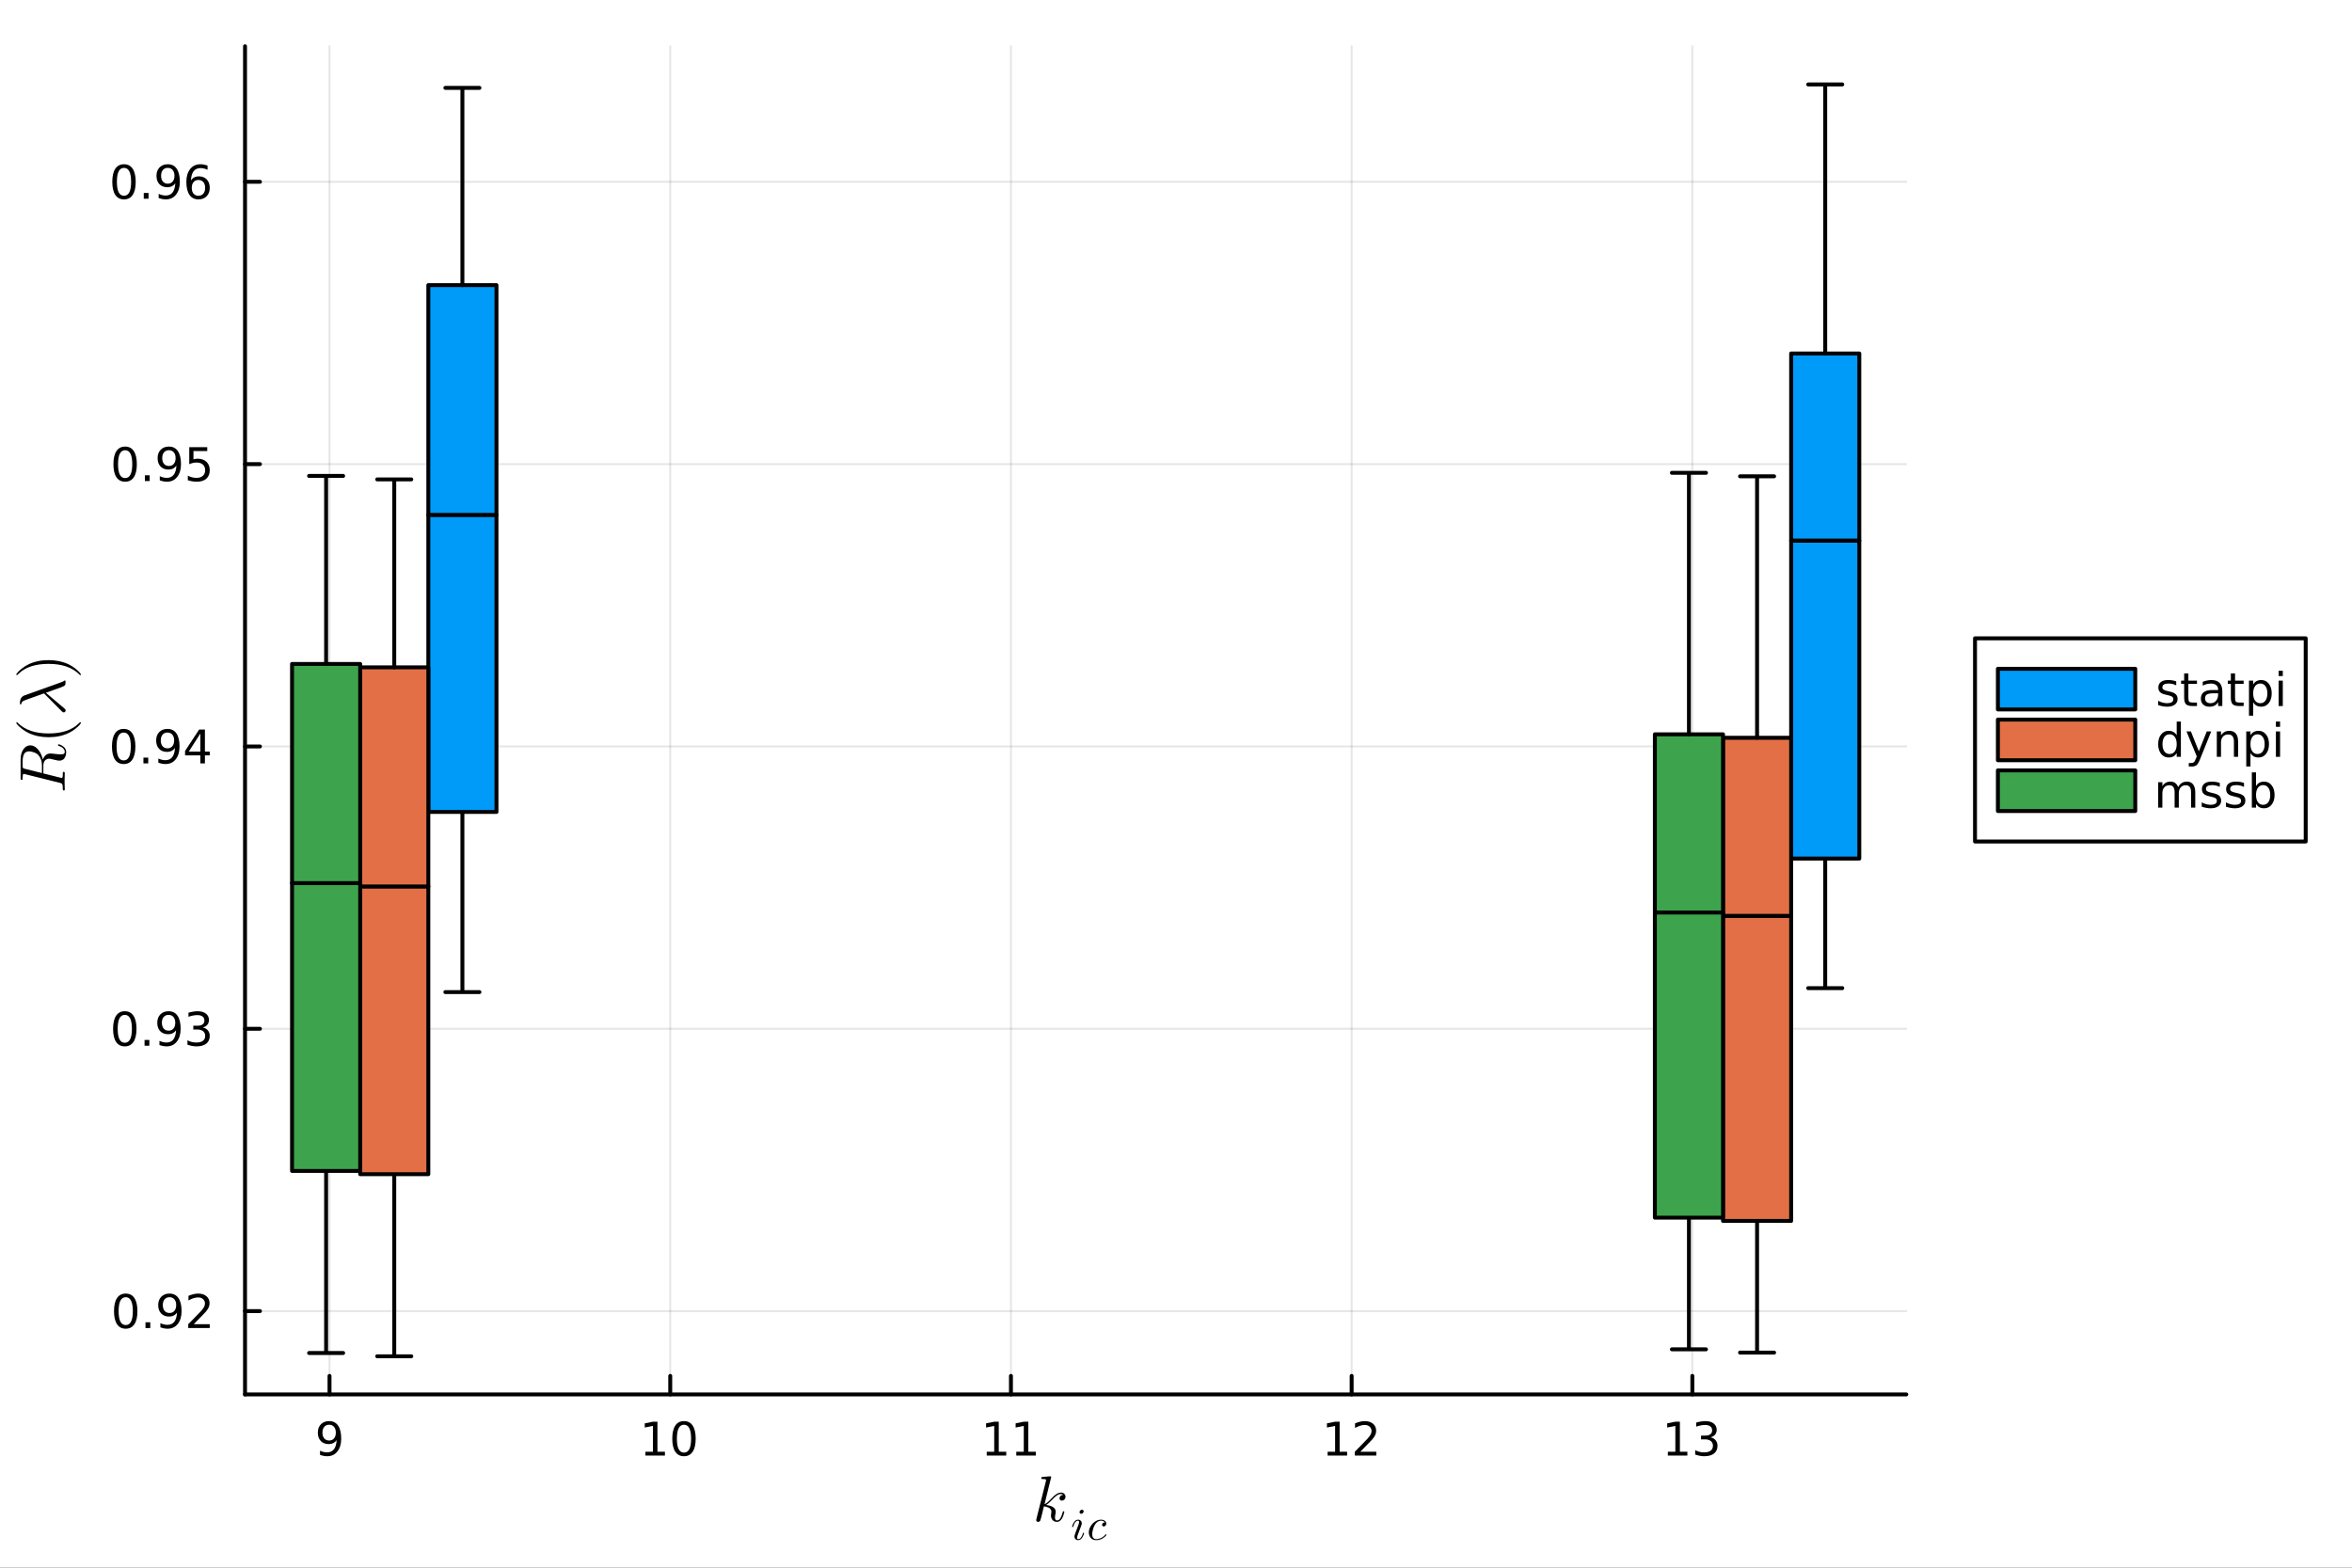 <?xml version="1.0" encoding="utf-8"?>
<svg xmlns="http://www.w3.org/2000/svg" xmlns:xlink="http://www.w3.org/1999/xlink" width="600" height="400" viewBox="0 0 2400 1600">
<rect x="0" y="0" width="2400" height="1600" fill="#333333" stroke="none"/>
<defs>
  <clipPath id="clip060">
    <rect x="0" y="0" width="2400" height="1600"/>
  </clipPath>
</defs>
<path clip-path="url(#clip060)" d="M0 1600 L2400 1600 L2400 0 L0 0  Z" fill="#ffffff" fill-rule="evenodd" fill-opacity="1"/>
<defs>
  <clipPath id="clip061">
    <rect x="480" y="0" width="1681" height="1600"/>
  </clipPath>
</defs>
<path clip-path="url(#clip060)" d="M250.028 1423.18 L1945.22 1423.18 L1945.22 47.244 L250.028 47.244  Z" fill="#ffffff" fill-rule="evenodd" fill-opacity="1"/>
<defs>
  <clipPath id="clip062">
    <rect x="250" y="47" width="1696" height="1377"/>
  </clipPath>
</defs>
<polyline clip-path="url(#clip062)" style="stroke:#000000; stroke-linecap:round; stroke-linejoin:round; stroke-width:2; stroke-opacity:0.1; fill:none" points="336.248,1423.18 336.248,47.244 "/>
<polyline clip-path="url(#clip062)" style="stroke:#000000; stroke-linecap:round; stroke-linejoin:round; stroke-width:2; stroke-opacity:0.1; fill:none" points="683.907,1423.18 683.907,47.244 "/>
<polyline clip-path="url(#clip062)" style="stroke:#000000; stroke-linecap:round; stroke-linejoin:round; stroke-width:2; stroke-opacity:0.1; fill:none" points="1031.57,1423.18 1031.57,47.244 "/>
<polyline clip-path="url(#clip062)" style="stroke:#000000; stroke-linecap:round; stroke-linejoin:round; stroke-width:2; stroke-opacity:0.1; fill:none" points="1379.23,1423.18 1379.23,47.244 "/>
<polyline clip-path="url(#clip062)" style="stroke:#000000; stroke-linecap:round; stroke-linejoin:round; stroke-width:2; stroke-opacity:0.1; fill:none" points="1726.89,1423.18 1726.89,47.244 "/>
<polyline clip-path="url(#clip060)" style="stroke:#000000; stroke-linecap:round; stroke-linejoin:round; stroke-width:4; stroke-opacity:1; fill:none" points="250.028,1423.18 1945.22,1423.18 "/>
<polyline clip-path="url(#clip060)" style="stroke:#000000; stroke-linecap:round; stroke-linejoin:round; stroke-width:4; stroke-opacity:1; fill:none" points="336.248,1423.18 336.248,1404.28 "/>
<polyline clip-path="url(#clip060)" style="stroke:#000000; stroke-linecap:round; stroke-linejoin:round; stroke-width:4; stroke-opacity:1; fill:none" points="683.907,1423.18 683.907,1404.28 "/>
<polyline clip-path="url(#clip060)" style="stroke:#000000; stroke-linecap:round; stroke-linejoin:round; stroke-width:4; stroke-opacity:1; fill:none" points="1031.57,1423.18 1031.57,1404.28 "/>
<polyline clip-path="url(#clip060)" style="stroke:#000000; stroke-linecap:round; stroke-linejoin:round; stroke-width:4; stroke-opacity:1; fill:none" points="1379.23,1423.18 1379.23,1404.28 "/>
<polyline clip-path="url(#clip060)" style="stroke:#000000; stroke-linecap:round; stroke-linejoin:round; stroke-width:4; stroke-opacity:1; fill:none" points="1726.89,1423.18 1726.89,1404.28 "/>
<path clip-path="url(#clip060)" d="M326.549 1484.86 L326.549 1480.6 Q328.308 1481.44 330.114 1481.88 Q331.919 1482.32 333.655 1482.32 Q338.285 1482.32 340.715 1479.21 Q343.169 1476.09 343.516 1469.75 Q342.174 1471.74 340.113 1472.8 Q338.053 1473.87 335.553 1473.87 Q330.368 1473.87 327.336 1470.74 Q324.327 1467.59 324.327 1462.15 Q324.327 1456.83 327.475 1453.61 Q330.623 1450.39 335.854 1450.39 Q341.85 1450.39 344.998 1455 Q348.169 1459.58 348.169 1468.33 Q348.169 1476.51 344.28 1481.39 Q340.414 1486.25 333.864 1486.25 Q332.104 1486.25 330.299 1485.9 Q328.493 1485.56 326.549 1484.86 M335.854 1470.21 Q339.002 1470.21 340.831 1468.06 Q342.683 1465.9 342.683 1462.15 Q342.683 1458.43 340.831 1456.27 Q339.002 1454.1 335.854 1454.1 Q332.706 1454.1 330.854 1456.27 Q329.026 1458.43 329.026 1462.15 Q329.026 1465.9 330.854 1468.06 Q332.706 1470.21 335.854 1470.21 Z" fill="#000000" fill-rule="nonzero" fill-opacity="1" /><path clip-path="url(#clip060)" d="M658.595 1481.64 L666.234 1481.64 L666.234 1455.28 L657.924 1456.95 L657.924 1452.69 L666.188 1451.02 L670.864 1451.02 L670.864 1481.64 L678.502 1481.64 L678.502 1485.58 L658.595 1485.58 L658.595 1481.64 Z" fill="#000000" fill-rule="nonzero" fill-opacity="1" /><path clip-path="url(#clip060)" d="M697.947 1454.1 Q694.336 1454.1 692.507 1457.66 Q690.701 1461.2 690.701 1468.33 Q690.701 1475.44 692.507 1479.01 Q694.336 1482.55 697.947 1482.55 Q701.581 1482.55 703.387 1479.01 Q705.215 1475.44 705.215 1468.33 Q705.215 1461.2 703.387 1457.66 Q701.581 1454.1 697.947 1454.1 M697.947 1450.39 Q703.757 1450.39 706.812 1455 Q709.891 1459.58 709.891 1468.33 Q709.891 1477.06 706.812 1481.67 Q703.757 1486.25 697.947 1486.25 Q692.137 1486.25 689.058 1481.67 Q686.002 1477.06 686.002 1468.33 Q686.002 1459.58 689.058 1455 Q692.137 1450.39 697.947 1450.39 Z" fill="#000000" fill-rule="nonzero" fill-opacity="1" /><path clip-path="url(#clip060)" d="M1006.87 1481.64 L1014.51 1481.64 L1014.51 1455.28 L1006.2 1456.95 L1006.2 1452.69 L1014.46 1451.02 L1019.14 1451.02 L1019.14 1481.64 L1026.78 1481.64 L1026.78 1485.58 L1006.87 1485.58 L1006.87 1481.64 Z" fill="#000000" fill-rule="nonzero" fill-opacity="1" /><path clip-path="url(#clip060)" d="M1037.03 1481.64 L1044.67 1481.64 L1044.67 1455.28 L1036.36 1456.95 L1036.36 1452.69 L1044.62 1451.02 L1049.3 1451.02 L1049.3 1481.64 L1056.94 1481.64 L1056.94 1485.58 L1037.03 1485.58 L1037.03 1481.64 Z" fill="#000000" fill-rule="nonzero" fill-opacity="1" /><path clip-path="url(#clip060)" d="M1354.71 1481.64 L1362.35 1481.64 L1362.35 1455.28 L1354.04 1456.95 L1354.04 1452.69 L1362.31 1451.02 L1366.98 1451.02 L1366.98 1481.64 L1374.62 1481.64 L1374.62 1485.58 L1354.71 1485.58 L1354.71 1481.64 Z" fill="#000000" fill-rule="nonzero" fill-opacity="1" /><path clip-path="url(#clip060)" d="M1388.09 1481.64 L1404.41 1481.64 L1404.41 1485.58 L1382.47 1485.58 L1382.47 1481.64 Q1385.13 1478.89 1389.71 1474.26 Q1394.32 1469.61 1395.5 1468.27 Q1397.75 1465.74 1398.62 1464.01 Q1399.53 1462.25 1399.53 1460.56 Q1399.53 1457.8 1397.58 1456.07 Q1395.66 1454.33 1392.56 1454.33 Q1390.36 1454.33 1387.91 1455.09 Q1385.48 1455.86 1382.7 1457.41 L1382.7 1452.69 Q1385.52 1451.55 1387.98 1450.97 Q1390.43 1450.39 1392.47 1450.39 Q1397.84 1450.39 1401.03 1453.08 Q1404.23 1455.77 1404.23 1460.26 Q1404.23 1462.39 1403.42 1464.31 Q1402.63 1466.2 1400.52 1468.8 Q1399.94 1469.47 1396.84 1472.69 Q1393.74 1475.88 1388.09 1481.64 Z" fill="#000000" fill-rule="nonzero" fill-opacity="1" /><path clip-path="url(#clip060)" d="M1701.9 1481.64 L1709.54 1481.64 L1709.54 1455.28 L1701.23 1456.95 L1701.23 1452.69 L1709.49 1451.02 L1714.17 1451.02 L1714.17 1481.64 L1721.81 1481.64 L1721.81 1485.58 L1701.9 1485.58 L1701.9 1481.64 Z" fill="#000000" fill-rule="nonzero" fill-opacity="1" /><path clip-path="url(#clip060)" d="M1745.42 1466.95 Q1748.77 1467.66 1750.65 1469.93 Q1752.55 1472.2 1752.55 1475.53 Q1752.55 1480.65 1749.03 1483.45 Q1745.51 1486.25 1739.03 1486.25 Q1736.85 1486.25 1734.54 1485.81 Q1732.25 1485.39 1729.79 1484.54 L1729.79 1480.02 Q1731.74 1481.16 1734.05 1481.74 Q1736.37 1482.32 1738.89 1482.32 Q1743.29 1482.32 1745.58 1480.58 Q1747.89 1478.84 1747.89 1475.53 Q1747.89 1472.48 1745.74 1470.77 Q1743.61 1469.03 1739.79 1469.03 L1735.76 1469.03 L1735.76 1465.19 L1739.98 1465.19 Q1743.43 1465.19 1745.25 1463.82 Q1747.08 1462.43 1747.08 1459.84 Q1747.08 1457.18 1745.19 1455.77 Q1743.31 1454.33 1739.79 1454.33 Q1737.87 1454.33 1735.67 1454.75 Q1733.47 1455.16 1730.83 1456.04 L1730.83 1451.88 Q1733.5 1451.14 1735.81 1450.77 Q1738.15 1450.39 1740.21 1450.39 Q1745.53 1450.39 1748.63 1452.83 Q1751.74 1455.23 1751.74 1459.35 Q1751.74 1462.22 1750.09 1464.21 Q1748.45 1466.18 1745.42 1466.95 Z" fill="#000000" fill-rule="nonzero" fill-opacity="1" /><path clip-path="url(#clip060)" d="M1087.24 1527.51 Q1087.24 1529.35 1086.11 1530.44 Q1085.01 1531.54 1083.63 1531.54 Q1082.4 1531.54 1081.76 1530.83 Q1081.12 1530.12 1081.12 1529.22 Q1081.12 1528.83 1081.28 1528.35 Q1081.44 1527.83 1081.79 1527.22 Q1082.18 1526.61 1082.98 1526.16 Q1083.79 1525.71 1084.88 1525.64 Q1084.66 1525.42 1084.59 1525.38 Q1084.11 1525 1083.21 1524.87 Q1083.08 1524.81 1082.63 1524.81 Q1080.41 1524.81 1078.15 1526.45 Q1075.93 1528.06 1073.19 1531.12 Q1069.75 1534.69 1067.53 1536.01 Q1077.28 1537.3 1077.28 1542.94 Q1077.28 1543.87 1077.03 1545 Q1076.51 1547.12 1076.51 1548.67 Q1076.51 1551.76 1078.6 1551.76 Q1080.63 1551.76 1081.92 1549.7 Q1083.24 1547.64 1084.34 1543.61 Q1084.5 1542.87 1084.66 1542.65 Q1084.82 1542.42 1085.27 1542.42 Q1086.08 1542.42 1086.08 1543.07 Q1085.34 1546.83 1083.69 1549.73 Q1081.6 1553.24 1078.48 1553.24 Q1075.87 1553.24 1074.13 1551.44 Q1072.42 1549.6 1072.42 1546.71 Q1072.42 1546 1072.68 1544.39 Q1072.87 1543.74 1072.87 1543 Q1072.87 1541.49 1072.03 1540.36 Q1071.2 1539.2 1069.84 1538.62 Q1068.49 1538.04 1067.36 1537.78 Q1066.27 1537.49 1065.21 1537.4 Q1061.99 1551.02 1061.54 1551.86 Q1061.25 1552.44 1060.6 1552.82 Q1059.96 1553.24 1059.28 1553.24 Q1058.64 1553.24 1057.99 1552.79 Q1057.38 1552.37 1057.38 1551.38 Q1057.38 1550.86 1057.64 1549.93 L1067.2 1511.92 L1067.4 1510.63 Q1067.4 1510.25 1067.24 1510.05 Q1067.11 1509.83 1066.33 1509.67 Q1065.59 1509.51 1064.11 1509.51 Q1063.5 1509.51 1063.21 1509.48 Q1062.95 1509.44 1062.73 1509.28 Q1062.5 1509.09 1062.5 1508.7 Q1062.5 1508.15 1062.73 1507.86 Q1062.98 1507.54 1063.18 1507.48 Q1063.37 1507.41 1063.76 1507.38 Q1064.3 1507.35 1066.14 1507.19 Q1067.98 1507 1069.55 1506.87 Q1071.13 1506.74 1071.81 1506.74 Q1072.2 1506.74 1072.39 1506.93 Q1072.61 1507.09 1072.65 1507.29 L1072.68 1507.45 L1065.82 1535.27 Q1068.65 1534.14 1073.13 1529.15 Q1078.31 1523.36 1082.76 1523.36 Q1084.85 1523.36 1086.04 1524.64 Q1087.24 1525.9 1087.24 1527.51 Z" fill="#000000" fill-rule="nonzero" fill-opacity="1" /><path clip-path="url(#clip060)" d="M1105.77 1542.52 Q1105.77 1543.51 1104.96 1544.25 Q1104.17 1544.98 1103.32 1544.98 Q1102.53 1544.98 1102.03 1544.5 Q1101.56 1544.01 1101.56 1543.31 Q1101.56 1542.38 1102.35 1541.62 Q1103.14 1540.85 1104.06 1540.85 Q1104.83 1540.85 1105.3 1541.32 Q1105.77 1541.8 1105.77 1542.52 M1106.18 1564.77 Q1106.18 1564.95 1105.98 1565.67 Q1105.77 1566.37 1105.28 1567.45 Q1104.8 1568.51 1104.15 1569.5 Q1103.5 1570.5 1102.41 1571.2 Q1101.36 1571.89 1100.14 1571.89 Q1098.49 1571.89 1097.41 1570.81 Q1096.35 1569.73 1096.35 1568.11 Q1096.35 1567.23 1097.41 1564.41 Q1100.48 1556.2 1100.59 1555.87 Q1101.11 1554.58 1101.11 1553.45 Q1101.11 1552.93 1100.99 1552.62 Q1100.88 1552.28 1100.66 1552.17 Q1100.43 1552.03 1100.3 1552.01 Q1100.18 1551.99 1099.96 1551.99 Q1098.63 1551.99 1097.39 1553.34 Q1096.15 1554.69 1095.29 1557.71 Q1095.11 1558.28 1095 1558.41 Q1094.88 1558.55 1094.55 1558.55 Q1093.98 1558.53 1093.98 1558.07 Q1093.98 1557.94 1094.14 1557.42 Q1094.3 1556.88 1094.59 1556.07 Q1094.88 1555.23 1095.4 1554.38 Q1095.92 1553.5 1096.55 1552.73 Q1097.21 1551.96 1098.13 1551.47 Q1099.06 1550.97 1100.09 1550.97 Q1101.78 1550.97 1102.82 1552.08 Q1103.88 1553.16 1103.88 1554.76 Q1103.88 1555.64 1103.27 1557.2 Q1102.53 1559.22 1102.26 1559.88 L1100.45 1564.72 Q1099.8 1566.48 1099.6 1567.02 Q1099.42 1567.54 1099.26 1568.17 Q1099.12 1568.78 1099.12 1569.35 Q1099.12 1570.14 1099.37 1570.5 Q1099.64 1570.86 1100.23 1570.86 Q1101.85 1570.86 1103.05 1569.26 Q1104.24 1567.63 1104.94 1565.15 Q1104.96 1565.09 1104.98 1564.97 Q1105.17 1564.41 1105.35 1564.34 Q1105.44 1564.32 1105.62 1564.32 Q1106.18 1564.32 1106.18 1564.77 Z" fill="#000000" fill-rule="nonzero" fill-opacity="1" /><path clip-path="url(#clip060)" d="M1128.83 1566.03 Q1129.01 1566.24 1129.01 1566.44 Q1129.01 1566.64 1128.56 1567.23 Q1128.13 1567.81 1127.21 1568.6 Q1126.28 1569.39 1125.09 1570.14 Q1123.89 1570.88 1122.13 1571.38 Q1120.37 1571.89 1118.53 1571.89 Q1115.08 1571.89 1113.05 1569.62 Q1111.04 1567.34 1111.04 1564.07 Q1111.04 1560.89 1112.82 1557.85 Q1114.6 1554.78 1117.49 1552.89 Q1120.37 1550.97 1123.42 1550.97 Q1125.83 1550.97 1127.34 1552.1 Q1128.85 1553.23 1128.85 1554.94 Q1128.85 1556.27 1128.08 1557.08 Q1127.32 1557.89 1126.28 1557.89 Q1125.56 1557.89 1125.06 1557.49 Q1124.57 1557.06 1124.57 1556.27 Q1124.57 1555.26 1125.4 1554.47 Q1125.72 1554.15 1126.08 1554.02 Q1126.46 1553.86 1126.69 1553.86 Q1126.91 1553.84 1127.43 1553.84 Q1126.96 1552.96 1125.83 1552.48 Q1124.73 1551.99 1123.46 1551.99 Q1121.59 1551.99 1119.81 1553.3 Q1118.03 1554.58 1116.95 1556.61 Q1115.87 1558.59 1115.17 1561.41 Q1114.47 1564.21 1114.47 1565.83 Q1114.47 1568.06 1115.5 1569.46 Q1116.54 1570.86 1118.62 1570.86 Q1119.02 1570.86 1119.45 1570.83 Q1119.9 1570.81 1121.03 1570.56 Q1122.18 1570.32 1123.19 1569.89 Q1124.21 1569.46 1125.49 1568.53 Q1126.8 1567.59 1127.84 1566.3 Q1128.2 1565.83 1128.45 1565.83 Q1128.65 1565.83 1128.83 1566.03 Z" fill="#000000" fill-rule="nonzero" fill-opacity="1" /><polyline clip-path="url(#clip062)" style="stroke:#000000; stroke-linecap:round; stroke-linejoin:round; stroke-width:2; stroke-opacity:0.1; fill:none" points="250.028,1338.14 1945.22,1338.14 "/>
<polyline clip-path="url(#clip062)" style="stroke:#000000; stroke-linecap:round; stroke-linejoin:round; stroke-width:2; stroke-opacity:0.1; fill:none" points="250.028,1049.99 1945.22,1049.99 "/>
<polyline clip-path="url(#clip062)" style="stroke:#000000; stroke-linecap:round; stroke-linejoin:round; stroke-width:2; stroke-opacity:0.1; fill:none" points="250.028,761.838 1945.22,761.838 "/>
<polyline clip-path="url(#clip062)" style="stroke:#000000; stroke-linecap:round; stroke-linejoin:round; stroke-width:2; stroke-opacity:0.1; fill:none" points="250.028,473.689 1945.22,473.689 "/>
<polyline clip-path="url(#clip062)" style="stroke:#000000; stroke-linecap:round; stroke-linejoin:round; stroke-width:2; stroke-opacity:0.1; fill:none" points="250.028,185.54 1945.22,185.54 "/>
<polyline clip-path="url(#clip060)" style="stroke:#000000; stroke-linecap:round; stroke-linejoin:round; stroke-width:4; stroke-opacity:1; fill:none" points="250.028,1423.18 250.028,47.244 "/>
<polyline clip-path="url(#clip060)" style="stroke:#000000; stroke-linecap:round; stroke-linejoin:round; stroke-width:4; stroke-opacity:1; fill:none" points="250.028,1338.14 265.263,1338.14 "/>
<polyline clip-path="url(#clip060)" style="stroke:#000000; stroke-linecap:round; stroke-linejoin:round; stroke-width:4; stroke-opacity:1; fill:none" points="250.028,1049.99 265.263,1049.99 "/>
<polyline clip-path="url(#clip060)" style="stroke:#000000; stroke-linecap:round; stroke-linejoin:round; stroke-width:4; stroke-opacity:1; fill:none" points="250.028,761.838 265.263,761.838 "/>
<polyline clip-path="url(#clip060)" style="stroke:#000000; stroke-linecap:round; stroke-linejoin:round; stroke-width:4; stroke-opacity:1; fill:none" points="250.028,473.689 265.263,473.689 "/>
<polyline clip-path="url(#clip060)" style="stroke:#000000; stroke-linecap:round; stroke-linejoin:round; stroke-width:4; stroke-opacity:1; fill:none" points="250.028,185.54 265.263,185.54 "/>
<path clip-path="url(#clip060)" d="M128.288 1323.94 Q124.677 1323.94 122.848 1327.5 Q121.043 1331.04 121.043 1338.17 Q121.043 1345.28 122.848 1348.84 Q124.677 1352.38 128.288 1352.38 Q131.922 1352.38 133.728 1348.84 Q135.556 1345.28 135.556 1338.17 Q135.556 1331.04 133.728 1327.5 Q131.922 1323.94 128.288 1323.94 M128.288 1320.23 Q134.098 1320.23 137.154 1324.84 Q140.232 1329.42 140.232 1338.17 Q140.232 1346.9 137.154 1351.5 Q134.098 1356.09 128.288 1356.09 Q122.478 1356.09 119.399 1351.5 Q116.343 1346.9 116.343 1338.17 Q116.343 1329.42 119.399 1324.84 Q122.478 1320.23 128.288 1320.23 Z" fill="#000000" fill-rule="nonzero" fill-opacity="1" /><path clip-path="url(#clip060)" d="M148.45 1349.54 L153.334 1349.54 L153.334 1355.42 L148.45 1355.42 L148.45 1349.54 Z" fill="#000000" fill-rule="nonzero" fill-opacity="1" /><path clip-path="url(#clip060)" d="M163.658 1354.7 L163.658 1350.44 Q165.417 1351.27 167.223 1351.71 Q169.028 1352.15 170.764 1352.15 Q175.394 1352.15 177.825 1349.05 Q180.278 1345.93 180.626 1339.58 Q179.283 1341.57 177.223 1342.64 Q175.163 1343.7 172.663 1343.7 Q167.477 1343.7 164.445 1340.58 Q161.436 1337.43 161.436 1331.99 Q161.436 1326.67 164.584 1323.45 Q167.732 1320.23 172.964 1320.23 Q178.959 1320.23 182.107 1324.84 Q185.278 1329.42 185.278 1338.17 Q185.278 1346.34 181.389 1351.23 Q177.524 1356.09 170.973 1356.09 Q169.214 1356.09 167.408 1355.74 Q165.602 1355.39 163.658 1354.7 M172.964 1340.05 Q176.112 1340.05 177.94 1337.89 Q179.792 1335.74 179.792 1331.99 Q179.792 1328.26 177.94 1326.11 Q176.112 1323.94 172.964 1323.94 Q169.815 1323.94 167.964 1326.11 Q166.135 1328.26 166.135 1331.99 Q166.135 1335.74 167.964 1337.89 Q169.815 1340.05 172.964 1340.05 Z" fill="#000000" fill-rule="nonzero" fill-opacity="1" /><path clip-path="url(#clip060)" d="M197.709 1351.48 L214.028 1351.48 L214.028 1355.42 L192.084 1355.42 L192.084 1351.48 Q194.746 1348.73 199.329 1344.1 Q203.936 1339.44 205.116 1338.1 Q207.362 1335.58 208.241 1333.84 Q209.144 1332.08 209.144 1330.39 Q209.144 1327.64 207.199 1325.9 Q205.278 1324.17 202.176 1324.17 Q199.977 1324.17 197.524 1324.93 Q195.093 1325.69 192.315 1327.25 L192.315 1322.52 Q195.139 1321.39 197.593 1320.81 Q200.047 1320.23 202.084 1320.23 Q207.454 1320.23 210.649 1322.92 Q213.843 1325.6 213.843 1330.09 Q213.843 1332.22 213.033 1334.14 Q212.246 1336.04 210.139 1338.63 Q209.561 1339.31 206.459 1342.52 Q203.357 1345.72 197.709 1351.48 Z" fill="#000000" fill-rule="nonzero" fill-opacity="1" /><path clip-path="url(#clip060)" d="M127.339 1035.79 Q123.728 1035.79 121.899 1039.35 Q120.093 1042.89 120.093 1050.02 Q120.093 1057.13 121.899 1060.69 Q123.728 1064.24 127.339 1064.24 Q130.973 1064.24 132.779 1060.69 Q134.607 1057.13 134.607 1050.02 Q134.607 1042.89 132.779 1039.35 Q130.973 1035.79 127.339 1035.79 M127.339 1032.08 Q133.149 1032.08 136.204 1036.69 Q139.283 1041.27 139.283 1050.02 Q139.283 1058.75 136.204 1063.36 Q133.149 1067.94 127.339 1067.94 Q121.529 1067.94 118.45 1063.36 Q115.394 1058.75 115.394 1050.02 Q115.394 1041.27 118.45 1036.69 Q121.529 1032.08 127.339 1032.08 Z" fill="#000000" fill-rule="nonzero" fill-opacity="1" /><path clip-path="url(#clip060)" d="M147.501 1061.39 L152.385 1061.39 L152.385 1067.27 L147.501 1067.27 L147.501 1061.39 Z" fill="#000000" fill-rule="nonzero" fill-opacity="1" /><path clip-path="url(#clip060)" d="M162.709 1066.55 L162.709 1062.29 Q164.468 1063.12 166.274 1063.56 Q168.079 1064 169.815 1064 Q174.445 1064 176.876 1060.9 Q179.329 1057.78 179.676 1051.43 Q178.334 1053.43 176.274 1054.49 Q174.214 1055.55 171.714 1055.55 Q166.528 1055.55 163.496 1052.43 Q160.487 1049.28 160.487 1043.84 Q160.487 1038.52 163.635 1035.3 Q166.783 1032.08 172.014 1032.08 Q178.01 1032.08 181.158 1036.69 Q184.329 1041.27 184.329 1050.02 Q184.329 1058.19 180.44 1063.08 Q176.575 1067.94 170.024 1067.94 Q168.264 1067.94 166.459 1067.59 Q164.653 1067.24 162.709 1066.55 M172.014 1051.9 Q175.163 1051.9 176.991 1049.74 Q178.843 1047.59 178.843 1043.84 Q178.843 1040.11 176.991 1037.96 Q175.163 1035.79 172.014 1035.79 Q168.866 1035.79 167.015 1037.96 Q165.186 1040.11 165.186 1043.84 Q165.186 1047.59 167.015 1049.74 Q168.866 1051.9 172.014 1051.9 Z" fill="#000000" fill-rule="nonzero" fill-opacity="1" /><path clip-path="url(#clip060)" d="M206.899 1048.63 Q210.255 1049.35 212.13 1051.62 Q214.028 1053.89 214.028 1057.22 Q214.028 1062.34 210.51 1065.14 Q206.991 1067.94 200.51 1067.94 Q198.334 1067.94 196.019 1067.5 Q193.727 1067.08 191.274 1066.23 L191.274 1061.71 Q193.218 1062.85 195.533 1063.42 Q197.848 1064 200.371 1064 Q204.769 1064 207.061 1062.27 Q209.375 1060.53 209.375 1057.22 Q209.375 1054.17 207.223 1052.45 Q205.093 1050.72 201.274 1050.72 L197.246 1050.72 L197.246 1046.87 L201.459 1046.87 Q204.908 1046.87 206.737 1045.51 Q208.565 1044.12 208.565 1041.53 Q208.565 1038.86 206.667 1037.45 Q204.792 1036.02 201.274 1036.02 Q199.352 1036.02 197.153 1036.43 Q194.954 1036.85 192.315 1037.73 L192.315 1033.56 Q194.977 1032.82 197.292 1032.45 Q199.63 1032.08 201.69 1032.08 Q207.014 1032.08 210.116 1034.51 Q213.218 1036.92 213.218 1041.04 Q213.218 1043.91 211.574 1045.9 Q209.931 1047.87 206.899 1048.63 Z" fill="#000000" fill-rule="nonzero" fill-opacity="1" /><path clip-path="url(#clip060)" d="M126.205 747.637 Q122.593 747.637 120.765 751.202 Q118.959 754.744 118.959 761.873 Q118.959 768.98 120.765 772.544 Q122.593 776.086 126.205 776.086 Q129.839 776.086 131.644 772.544 Q133.473 768.98 133.473 761.873 Q133.473 754.744 131.644 751.202 Q129.839 747.637 126.205 747.637 M126.205 743.933 Q132.015 743.933 135.07 748.54 Q138.149 753.123 138.149 761.873 Q138.149 770.6 135.07 775.206 Q132.015 779.79 126.205 779.79 Q120.394 779.79 117.316 775.206 Q114.26 770.6 114.26 761.873 Q114.26 753.123 117.316 748.54 Q120.394 743.933 126.205 743.933 Z" fill="#000000" fill-rule="nonzero" fill-opacity="1" /><path clip-path="url(#clip060)" d="M146.366 773.239 L151.251 773.239 L151.251 779.118 L146.366 779.118 L146.366 773.239 Z" fill="#000000" fill-rule="nonzero" fill-opacity="1" /><path clip-path="url(#clip060)" d="M161.575 778.401 L161.575 774.142 Q163.334 774.975 165.14 775.415 Q166.945 775.855 168.681 775.855 Q173.311 775.855 175.741 772.753 Q178.195 769.628 178.542 763.285 Q177.2 765.276 175.139 766.341 Q173.079 767.406 170.579 767.406 Q165.394 767.406 162.362 764.281 Q159.353 761.132 159.353 755.693 Q159.353 750.369 162.501 747.151 Q165.649 743.933 170.88 743.933 Q176.876 743.933 180.024 748.54 Q183.195 753.123 183.195 761.873 Q183.195 770.044 179.306 774.929 Q175.44 779.79 168.889 779.79 Q167.13 779.79 165.325 779.442 Q163.519 779.095 161.575 778.401 M170.88 763.748 Q174.028 763.748 175.857 761.595 Q177.709 759.443 177.709 755.693 Q177.709 751.966 175.857 749.813 Q174.028 747.637 170.88 747.637 Q167.732 747.637 165.88 749.813 Q164.052 751.966 164.052 755.693 Q164.052 759.443 165.88 761.595 Q167.732 763.748 170.88 763.748 Z" fill="#000000" fill-rule="nonzero" fill-opacity="1" /><path clip-path="url(#clip060)" d="M204.445 748.632 L192.639 767.081 L204.445 767.081 L204.445 748.632 M203.218 744.558 L209.098 744.558 L209.098 767.081 L214.028 767.081 L214.028 770.97 L209.098 770.97 L209.098 779.118 L204.445 779.118 L204.445 770.97 L188.843 770.97 L188.843 766.456 L203.218 744.558 Z" fill="#000000" fill-rule="nonzero" fill-opacity="1" /><path clip-path="url(#clip060)" d="M127.686 459.488 Q124.075 459.488 122.246 463.053 Q120.441 466.594 120.441 473.724 Q120.441 480.83 122.246 484.395 Q124.075 487.937 127.686 487.937 Q131.32 487.937 133.126 484.395 Q134.954 480.83 134.954 473.724 Q134.954 466.594 133.126 463.053 Q131.32 459.488 127.686 459.488 M127.686 455.784 Q133.496 455.784 136.552 460.391 Q139.63 464.974 139.63 473.724 Q139.63 482.451 136.552 487.057 Q133.496 491.641 127.686 491.641 Q121.876 491.641 118.797 487.057 Q115.742 482.451 115.742 473.724 Q115.742 464.974 118.797 460.391 Q121.876 455.784 127.686 455.784 Z" fill="#000000" fill-rule="nonzero" fill-opacity="1" /><path clip-path="url(#clip060)" d="M147.848 485.09 L152.732 485.09 L152.732 490.969 L147.848 490.969 L147.848 485.09 Z" fill="#000000" fill-rule="nonzero" fill-opacity="1" /><path clip-path="url(#clip060)" d="M163.056 490.252 L163.056 485.992 Q164.815 486.826 166.621 487.266 Q168.427 487.705 170.163 487.705 Q174.792 487.705 177.223 484.604 Q179.676 481.479 180.024 475.136 Q178.681 477.127 176.621 478.192 Q174.561 479.256 172.061 479.256 Q166.876 479.256 163.843 476.131 Q160.834 472.983 160.834 467.543 Q160.834 462.219 163.982 459.002 Q167.13 455.784 172.362 455.784 Q178.357 455.784 181.505 460.391 Q184.676 464.974 184.676 473.724 Q184.676 481.895 180.788 486.779 Q176.922 491.641 170.371 491.641 Q168.612 491.641 166.806 491.293 Q165.001 490.946 163.056 490.252 M172.362 475.599 Q175.51 475.599 177.339 473.446 Q179.19 471.293 179.19 467.543 Q179.19 463.817 177.339 461.664 Q175.51 459.488 172.362 459.488 Q169.214 459.488 167.362 461.664 Q165.533 463.817 165.533 467.543 Q165.533 471.293 167.362 473.446 Q169.214 475.599 172.362 475.599 Z" fill="#000000" fill-rule="nonzero" fill-opacity="1" /><path clip-path="url(#clip060)" d="M193.125 456.409 L211.482 456.409 L211.482 460.344 L197.408 460.344 L197.408 468.817 Q198.426 468.469 199.445 468.307 Q200.463 468.122 201.482 468.122 Q207.269 468.122 210.649 471.293 Q214.028 474.465 214.028 479.881 Q214.028 485.46 210.556 488.562 Q207.084 491.641 200.764 491.641 Q198.588 491.641 196.32 491.27 Q194.075 490.9 191.667 490.159 L191.667 485.46 Q193.75 486.594 195.973 487.15 Q198.195 487.705 200.672 487.705 Q204.676 487.705 207.014 485.599 Q209.352 483.492 209.352 479.881 Q209.352 476.27 207.014 474.164 Q204.676 472.057 200.672 472.057 Q198.797 472.057 196.922 472.474 Q195.07 472.891 193.125 473.77 L193.125 456.409 Z" fill="#000000" fill-rule="nonzero" fill-opacity="1" /><path clip-path="url(#clip060)" d="M126.529 171.339 Q122.918 171.339 121.089 174.904 Q119.283 178.445 119.283 185.575 Q119.283 192.681 121.089 196.246 Q122.918 199.788 126.529 199.788 Q130.163 199.788 131.968 196.246 Q133.797 192.681 133.797 185.575 Q133.797 178.445 131.968 174.904 Q130.163 171.339 126.529 171.339 M126.529 167.635 Q132.339 167.635 135.394 172.242 Q138.473 176.825 138.473 185.575 Q138.473 194.302 135.394 198.908 Q132.339 203.491 126.529 203.491 Q120.718 203.491 117.64 198.908 Q114.584 194.302 114.584 185.575 Q114.584 176.825 117.64 172.242 Q120.718 167.635 126.529 167.635 Z" fill="#000000" fill-rule="nonzero" fill-opacity="1" /><path clip-path="url(#clip060)" d="M146.691 196.941 L151.575 196.941 L151.575 202.82 L146.691 202.82 L146.691 196.941 Z" fill="#000000" fill-rule="nonzero" fill-opacity="1" /><path clip-path="url(#clip060)" d="M161.899 202.103 L161.899 197.843 Q163.658 198.677 165.464 199.116 Q167.269 199.556 169.005 199.556 Q173.635 199.556 176.065 196.454 Q178.519 193.329 178.866 186.987 Q177.524 188.978 175.464 190.042 Q173.403 191.107 170.903 191.107 Q165.718 191.107 162.686 187.982 Q159.677 184.834 159.677 179.394 Q159.677 174.07 162.825 170.853 Q165.973 167.635 171.204 167.635 Q177.2 167.635 180.348 172.242 Q183.519 176.825 183.519 185.575 Q183.519 193.746 179.63 198.63 Q175.764 203.491 169.214 203.491 Q167.454 203.491 165.649 203.144 Q163.843 202.797 161.899 202.103 M171.204 187.45 Q174.352 187.45 176.181 185.297 Q178.033 183.144 178.033 179.394 Q178.033 175.667 176.181 173.515 Q174.352 171.339 171.204 171.339 Q168.056 171.339 166.204 173.515 Q164.376 175.667 164.376 179.394 Q164.376 183.144 166.204 185.297 Q168.056 187.45 171.204 187.45 Z" fill="#000000" fill-rule="nonzero" fill-opacity="1" /><path clip-path="url(#clip060)" d="M202.5 183.677 Q199.352 183.677 197.5 185.829 Q195.672 187.982 195.672 191.732 Q195.672 195.459 197.5 197.635 Q199.352 199.788 202.5 199.788 Q205.649 199.788 207.477 197.635 Q209.329 195.459 209.329 191.732 Q209.329 187.982 207.477 185.829 Q205.649 183.677 202.5 183.677 M211.783 169.024 L211.783 173.283 Q210.024 172.45 208.218 172.01 Q206.436 171.57 204.676 171.57 Q200.047 171.57 197.593 174.695 Q195.163 177.82 194.815 184.14 Q196.181 182.126 198.241 181.061 Q200.301 179.973 202.778 179.973 Q207.987 179.973 210.996 183.144 Q214.028 186.292 214.028 191.732 Q214.028 197.056 210.88 200.274 Q207.732 203.491 202.5 203.491 Q196.505 203.491 193.334 198.908 Q190.163 194.302 190.163 185.575 Q190.163 177.38 194.051 172.519 Q197.94 167.635 204.491 167.635 Q206.25 167.635 208.033 167.982 Q209.838 168.33 211.783 169.024 Z" fill="#000000" fill-rule="nonzero" fill-opacity="1" /><path clip-path="url(#clip060)" d="M29.595 766.825 Q28.532 766.825 27.663 767.115 Q26.761 767.372 26.149 767.791 Q25.505 768.178 25.022 768.918 Q24.506 769.659 24.184 770.271 Q23.862 770.883 23.669 771.913 Q23.444 772.944 23.347 773.62 Q23.218 774.297 23.154 775.456 Q23.089 776.615 23.089 777.195 Q23.089 777.743 23.089 778.838 Q23.089 782.284 23.154 782.863 Q23.282 783.733 23.798 784.055 Q24.281 784.377 25.601 784.699 L42.799 788.983 L42.799 781.607 Q42.799 777.582 41.672 774.812 Q40.545 772.042 38.967 770.464 Q37.228 768.725 34.426 767.791 Q31.624 766.825 29.595 766.825 M59.965 759.643 Q60.319 759.643 61.124 759.933 Q61.929 760.19 63.057 760.835 Q64.152 761.479 65.15 762.348 Q66.148 763.218 66.825 764.603 Q67.533 765.988 67.533 767.566 Q67.533 767.952 67.501 768.339 Q67.501 768.725 67.34 769.691 Q67.211 770.625 66.954 771.398 Q66.728 772.171 66.181 773.137 Q65.665 774.103 64.957 774.78 Q64.216 775.424 63.057 775.875 Q61.865 776.326 60.416 776.326 Q59.128 776.326 54.812 775.263 Q51.141 774.329 50.239 774.329 Q49.24 774.329 48.306 774.651 Q47.373 774.941 46.406 775.682 Q45.44 776.39 44.86 777.904 Q44.248 779.417 44.248 781.543 L44.248 789.369 L61.736 793.749 Q61.769 793.749 62.219 793.846 Q62.638 793.942 62.864 793.942 Q63.282 793.942 63.54 793.685 Q63.797 793.395 63.926 792.686 Q64.023 791.978 64.055 791.43 Q64.055 790.85 64.055 789.659 Q64.055 788.177 64.313 787.92 Q64.474 787.791 64.764 787.791 Q65.215 787.791 65.537 787.92 Q65.826 788.016 65.923 788.274 Q66.02 788.499 66.052 788.66 Q66.084 788.822 66.084 789.111 L65.891 797.485 L66.084 805.794 Q66.084 806.728 65.343 806.728 Q64.699 806.728 64.442 806.503 Q64.152 806.277 64.12 805.987 Q64.055 805.697 64.055 804.957 Q64.055 803.346 63.959 802.38 Q63.862 801.414 63.733 800.802 Q63.572 800.158 63.121 799.836 Q62.67 799.482 62.284 799.321 Q61.865 799.16 60.931 798.934 L25.505 790.11 Q24.442 789.852 24.281 789.852 Q23.669 789.852 23.508 790.239 Q23.315 790.593 23.218 791.623 L23.089 794.135 Q23.089 794.908 23.057 795.23 Q23.025 795.52 22.864 795.746 Q22.703 795.971 22.349 795.971 Q21.447 795.971 21.253 795.585 Q21.028 795.198 21.028 794.071 L21.028 775.263 Q21.028 768.854 23.83 764.796 Q26.632 760.706 30.915 760.706 Q32.848 760.706 34.651 761.575 Q36.455 762.445 37.872 763.894 Q39.289 765.311 40.48 767.211 Q41.64 769.112 42.445 771.14 Q43.218 773.137 43.669 775.198 Q43.991 774.297 44.474 773.459 Q44.957 772.59 45.859 771.495 Q46.761 770.368 48.21 769.691 Q49.659 769.015 51.43 769.015 Q52.687 769.015 54.554 769.273 Q59.868 769.917 62.058 769.917 Q64.152 769.917 65.118 769.369 Q66.084 768.822 66.084 767.276 Q66.084 765.762 64.731 764.087 Q63.347 762.38 60.094 761.285 Q59.16 761.028 59.16 760.416 Q59.16 760.384 59.16 760.352 Q59.16 760.287 59.224 760.158 Q59.257 760.029 59.353 759.933 Q59.417 759.804 59.578 759.74 Q59.739 759.643 59.965 759.643 Z" fill="#000000" fill-rule="nonzero" fill-opacity="1" /><path clip-path="url(#clip060)" d="M49.595 752.406 Q38.452 752.406 29.466 748.251 Q25.698 746.48 22.542 744 Q19.386 741.52 18.001 739.878 Q16.616 738.235 16.616 737.784 Q16.616 737.14 17.26 737.108 Q17.582 737.108 18.387 737.977 Q29.208 748.605 49.595 748.573 Q70.045 748.573 80.448 738.235 Q81.575 737.108 81.929 737.108 Q82.573 737.108 82.573 737.784 Q82.573 738.235 81.253 739.813 Q79.933 741.391 76.905 743.839 Q73.878 746.287 70.174 748.058 Q61.189 752.406 49.595 752.406 Z" fill="#000000" fill-rule="nonzero" fill-opacity="1" /><path clip-path="url(#clip060)" d="M66.148 694.454 Q66.76 694.454 66.825 695.162 L66.825 696.612 Q66.825 698.093 66.599 698.737 Q66.374 699.381 65.343 700.122 Q64.699 700.573 61.704 701.7 Q58.677 702.795 54.103 704.405 Q49.53 705.983 46.825 707.046 L65.569 722.924 Q66.954 724.019 66.954 725.114 Q66.954 725.919 66.406 726.499 Q65.859 727.078 65.021 727.078 Q64.409 727.078 64.055 726.853 Q63.701 726.595 62.992 725.919 L44.925 707.69 L26.986 714.099 Q23.669 715.323 22.832 716.032 Q21.994 716.708 21.704 718.383 Q21.543 718.995 21.028 718.995 Q20.32 718.995 20.32 717.803 Q20.32 711.426 24.989 709.752 L62.509 696.289 Q64.667 695.549 65.569 694.776 Q65.987 694.454 66.148 694.454 Z" fill="#000000" fill-rule="nonzero" fill-opacity="1" /><path clip-path="url(#clip060)" d="M81.929 689.023 Q81.607 689.023 80.802 688.186 Q69.981 677.558 49.595 677.558 Q29.144 677.558 18.806 687.767 Q17.614 689.023 17.26 689.023 Q16.616 689.023 16.616 688.379 Q16.616 687.928 17.936 686.35 Q19.257 684.74 22.284 682.325 Q25.311 679.877 29.015 678.073 Q38.001 673.726 49.595 673.726 Q60.738 673.726 69.723 677.88 Q73.491 679.651 76.648 682.131 Q79.804 684.611 81.189 686.254 Q82.573 687.896 82.573 688.379 Q82.573 689.023 81.929 689.023 Z" fill="#000000" fill-rule="nonzero" fill-opacity="1" /><path clip-path="url(#clip062)" d="M471.835 1012.54 L454.452 1012.54 L489.218 1012.54 L471.835 1012.54 L471.835 828.679 L471.835 1012.54  Z" fill="#009af9" fill-rule="evenodd" fill-opacity="1"/>
<polyline clip-path="url(#clip062)" style="stroke:#000000; stroke-linecap:round; stroke-linejoin:round; stroke-width:4; stroke-opacity:1; fill:none" points="471.835,1012.54 454.452,1012.54 489.218,1012.54 471.835,1012.54 471.835,828.679 471.835,1012.54 "/>
<path clip-path="url(#clip062)" d="M506.601 828.679 L506.601 525.497 L437.069 525.497 L437.069 828.679 L506.601 828.679 L506.601 525.497 L506.601 828.679  Z" fill="#009af9" fill-rule="evenodd" fill-opacity="1"/>
<polyline clip-path="url(#clip062)" style="stroke:#000000; stroke-linecap:round; stroke-linejoin:round; stroke-width:4; stroke-opacity:1; fill:none" points="506.601,828.679 506.601,525.497 437.069,525.497 437.069,828.679 506.601,828.679 506.601,525.497 506.601,828.679 "/>
<path clip-path="url(#clip062)" d="M506.601 291.007 L437.069 291.007 L437.069 525.497 L506.601 525.497 L506.601 291.007 L471.835 291.007 L506.601 291.007  Z" fill="#009af9" fill-rule="evenodd" fill-opacity="1"/>
<polyline clip-path="url(#clip062)" style="stroke:#000000; stroke-linecap:round; stroke-linejoin:round; stroke-width:4; stroke-opacity:1; fill:none" points="506.601,291.007 437.069,291.007 437.069,525.497 506.601,525.497 506.601,291.007 471.835,291.007 506.601,291.007 "/>
<path clip-path="url(#clip062)" d="M471.835 89.688 L454.452 89.688 L489.218 89.688 L471.835 89.688 L471.835 291.007 L471.835 89.688  Z" fill="#009af9" fill-rule="evenodd" fill-opacity="1"/>
<polyline clip-path="url(#clip062)" style="stroke:#000000; stroke-linecap:round; stroke-linejoin:round; stroke-width:4; stroke-opacity:1; fill:none" points="471.835,89.688 454.452,89.688 489.218,89.688 471.835,89.688 471.835,291.007 471.835,89.688 "/>
<path clip-path="url(#clip062)" d="M1862.47 1008.51 L1845.09 1008.51 L1879.86 1008.51 L1862.47 1008.51 L1862.47 876.264 L1862.47 1008.51  Z" fill="#009af9" fill-rule="evenodd" fill-opacity="1"/>
<polyline clip-path="url(#clip062)" style="stroke:#000000; stroke-linecap:round; stroke-linejoin:round; stroke-width:4; stroke-opacity:1; fill:none" points="1862.47,1008.51 1845.09,1008.51 1879.86,1008.51 1862.47,1008.51 1862.47,876.264 1862.47,1008.51 "/>
<path clip-path="url(#clip062)" d="M1897.24 876.264 L1897.24 551.722 L1827.71 551.722 L1827.71 876.264 L1897.24 876.264 L1897.24 551.722 L1897.24 876.264  Z" fill="#009af9" fill-rule="evenodd" fill-opacity="1"/>
<polyline clip-path="url(#clip062)" style="stroke:#000000; stroke-linecap:round; stroke-linejoin:round; stroke-width:4; stroke-opacity:1; fill:none" points="1897.24,876.264 1897.24,551.722 1827.71,551.722 1827.71,876.264 1897.24,876.264 1897.24,551.722 1897.24,876.264 "/>
<path clip-path="url(#clip062)" d="M1897.24 360.759 L1827.71 360.759 L1827.71 551.722 L1897.24 551.722 L1897.24 360.759 L1862.47 360.759 L1897.24 360.759  Z" fill="#009af9" fill-rule="evenodd" fill-opacity="1"/>
<polyline clip-path="url(#clip062)" style="stroke:#000000; stroke-linecap:round; stroke-linejoin:round; stroke-width:4; stroke-opacity:1; fill:none" points="1897.24,360.759 1827.71,360.759 1827.71,551.722 1897.24,551.722 1897.24,360.759 1862.47,360.759 1897.24,360.759 "/>
<path clip-path="url(#clip062)" d="M1862.47 86.186 L1845.09 86.186 L1879.86 86.186 L1862.47 86.186 L1862.47 360.759 L1862.47 86.186  Z" fill="#009af9" fill-rule="evenodd" fill-opacity="1"/>
<polyline clip-path="url(#clip062)" style="stroke:#000000; stroke-linecap:round; stroke-linejoin:round; stroke-width:4; stroke-opacity:1; fill:none" points="1862.47,86.186 1845.09,86.186 1879.86,86.186 1862.47,86.186 1862.47,360.759 1862.47,86.186 "/>
<polyline clip-path="url(#clip062)" style="stroke:#009af9; stroke-linecap:round; stroke-linejoin:round; stroke-width:0; stroke-opacity:1; fill:none" points="471.835,1012.54 454.452,1012.54 489.218,1012.54 471.835,1012.54 471.835,828.679 "/>
<polyline clip-path="url(#clip062)" style="stroke:#009af9; stroke-linecap:round; stroke-linejoin:round; stroke-width:0; stroke-opacity:1; fill:none" points="506.601,828.679 506.601,525.497 437.069,525.497 437.069,828.679 506.601,828.679 506.601,525.497 "/>
<polyline clip-path="url(#clip062)" style="stroke:#009af9; stroke-linecap:round; stroke-linejoin:round; stroke-width:0; stroke-opacity:1; fill:none" points="506.601,291.007 437.069,291.007 437.069,525.497 506.601,525.497 506.601,291.007 471.835,291.007 "/>
<polyline clip-path="url(#clip062)" style="stroke:#009af9; stroke-linecap:round; stroke-linejoin:round; stroke-width:0; stroke-opacity:1; fill:none" points="471.835,89.688 454.452,89.688 489.218,89.688 471.835,89.688 471.835,291.007 "/>
<polyline clip-path="url(#clip062)" style="stroke:#009af9; stroke-linecap:round; stroke-linejoin:round; stroke-width:0; stroke-opacity:1; fill:none" points="1862.47,1008.51 1845.09,1008.51 1879.86,1008.51 1862.47,1008.51 1862.47,876.264 "/>
<polyline clip-path="url(#clip062)" style="stroke:#009af9; stroke-linecap:round; stroke-linejoin:round; stroke-width:0; stroke-opacity:1; fill:none" points="1897.24,876.264 1897.24,551.722 1827.71,551.722 1827.71,876.264 1897.24,876.264 1897.24,551.722 "/>
<polyline clip-path="url(#clip062)" style="stroke:#009af9; stroke-linecap:round; stroke-linejoin:round; stroke-width:0; stroke-opacity:1; fill:none" points="1897.24,360.759 1827.71,360.759 1827.71,551.722 1897.24,551.722 1897.24,360.759 1862.47,360.759 "/>
<polyline clip-path="url(#clip062)" style="stroke:#009af9; stroke-linecap:round; stroke-linejoin:round; stroke-width:0; stroke-opacity:1; fill:none" points="1862.47,86.186 1845.09,86.186 1879.86,86.186 1862.47,86.186 1862.47,360.759 "/>
<path clip-path="url(#clip062)" d="M402.303 1384.24 L384.92 1384.24 L419.686 1384.24 L402.303 1384.24 L402.303 1198.39 L402.303 1384.24  Z" fill="#e26f46" fill-rule="evenodd" fill-opacity="1"/>
<polyline clip-path="url(#clip062)" style="stroke:#000000; stroke-linecap:round; stroke-linejoin:round; stroke-width:4; stroke-opacity:1; fill:none" points="402.303,1384.24 384.92,1384.24 419.686,1384.24 402.303,1384.24 402.303,1198.39 402.303,1384.24 "/>
<path clip-path="url(#clip062)" d="M437.069 1198.39 L437.069 904.704 L367.537 904.704 L367.537 1198.39 L437.069 1198.39 L437.069 904.704 L437.069 1198.39  Z" fill="#e26f46" fill-rule="evenodd" fill-opacity="1"/>
<polyline clip-path="url(#clip062)" style="stroke:#000000; stroke-linecap:round; stroke-linejoin:round; stroke-width:4; stroke-opacity:1; fill:none" points="437.069,1198.39 437.069,904.704 367.537,904.704 367.537,1198.39 437.069,1198.39 437.069,904.704 437.069,1198.39 "/>
<path clip-path="url(#clip062)" d="M437.069 681.105 L367.537 681.105 L367.537 904.704 L437.069 904.704 L437.069 681.105 L402.303 681.105 L437.069 681.105  Z" fill="#e26f46" fill-rule="evenodd" fill-opacity="1"/>
<polyline clip-path="url(#clip062)" style="stroke:#000000; stroke-linecap:round; stroke-linejoin:round; stroke-width:4; stroke-opacity:1; fill:none" points="437.069,681.105 367.537,681.105 367.537,904.704 437.069,904.704 437.069,681.105 402.303,681.105 437.069,681.105 "/>
<path clip-path="url(#clip062)" d="M402.303 489.282 L384.92 489.282 L419.686 489.282 L402.303 489.282 L402.303 681.105 L402.303 489.282  Z" fill="#e26f46" fill-rule="evenodd" fill-opacity="1"/>
<polyline clip-path="url(#clip062)" style="stroke:#000000; stroke-linecap:round; stroke-linejoin:round; stroke-width:4; stroke-opacity:1; fill:none" points="402.303,489.282 384.92,489.282 419.686,489.282 402.303,489.282 402.303,681.105 402.303,489.282 "/>
<path clip-path="url(#clip062)" d="M1792.94 1380.47 L1775.56 1380.47 L1810.32 1380.47 L1792.94 1380.47 L1792.94 1246.08 L1792.94 1380.47  Z" fill="#e26f46" fill-rule="evenodd" fill-opacity="1"/>
<polyline clip-path="url(#clip062)" style="stroke:#000000; stroke-linecap:round; stroke-linejoin:round; stroke-width:4; stroke-opacity:1; fill:none" points="1792.94,1380.47 1775.56,1380.47 1810.32,1380.47 1792.94,1380.47 1792.94,1246.08 1792.94,1380.47 "/>
<path clip-path="url(#clip062)" d="M1827.71 1246.08 L1827.71 934.708 L1758.18 934.708 L1758.18 1246.08 L1827.71 1246.08 L1827.71 934.708 L1827.71 1246.08  Z" fill="#e26f46" fill-rule="evenodd" fill-opacity="1"/>
<polyline clip-path="url(#clip062)" style="stroke:#000000; stroke-linecap:round; stroke-linejoin:round; stroke-width:4; stroke-opacity:1; fill:none" points="1827.71,1246.08 1827.71,934.708 1758.18,934.708 1758.18,1246.08 1827.71,1246.08 1827.71,934.708 1827.71,1246.08 "/>
<path clip-path="url(#clip062)" d="M1827.71 752.98 L1758.18 752.98 L1758.18 934.708 L1827.71 934.708 L1827.71 752.98 L1792.94 752.98 L1827.71 752.98  Z" fill="#e26f46" fill-rule="evenodd" fill-opacity="1"/>
<polyline clip-path="url(#clip062)" style="stroke:#000000; stroke-linecap:round; stroke-linejoin:round; stroke-width:4; stroke-opacity:1; fill:none" points="1827.71,752.98 1758.18,752.98 1758.18,934.708 1827.71,934.708 1827.71,752.98 1792.94,752.98 1827.71,752.98 "/>
<path clip-path="url(#clip062)" d="M1792.94 486.118 L1775.56 486.118 L1810.32 486.118 L1792.94 486.118 L1792.94 752.98 L1792.94 486.118  Z" fill="#e26f46" fill-rule="evenodd" fill-opacity="1"/>
<polyline clip-path="url(#clip062)" style="stroke:#000000; stroke-linecap:round; stroke-linejoin:round; stroke-width:4; stroke-opacity:1; fill:none" points="1792.94,486.118 1775.56,486.118 1810.32,486.118 1792.94,486.118 1792.94,752.98 1792.94,486.118 "/>
<polyline clip-path="url(#clip062)" style="stroke:#e26f46; stroke-linecap:round; stroke-linejoin:round; stroke-width:0; stroke-opacity:1; fill:none" points="402.303,1384.24 384.92,1384.24 419.686,1384.24 402.303,1384.24 402.303,1198.39 "/>
<polyline clip-path="url(#clip062)" style="stroke:#e26f46; stroke-linecap:round; stroke-linejoin:round; stroke-width:0; stroke-opacity:1; fill:none" points="437.069,1198.39 437.069,904.704 367.537,904.704 367.537,1198.39 437.069,1198.39 437.069,904.704 "/>
<polyline clip-path="url(#clip062)" style="stroke:#e26f46; stroke-linecap:round; stroke-linejoin:round; stroke-width:0; stroke-opacity:1; fill:none" points="437.069,681.105 367.537,681.105 367.537,904.704 437.069,904.704 437.069,681.105 402.303,681.105 "/>
<polyline clip-path="url(#clip062)" style="stroke:#e26f46; stroke-linecap:round; stroke-linejoin:round; stroke-width:0; stroke-opacity:1; fill:none" points="402.303,489.282 384.92,489.282 419.686,489.282 402.303,489.282 402.303,681.105 "/>
<polyline clip-path="url(#clip062)" style="stroke:#e26f46; stroke-linecap:round; stroke-linejoin:round; stroke-width:0; stroke-opacity:1; fill:none" points="1792.94,1380.47 1775.56,1380.47 1810.32,1380.47 1792.94,1380.47 1792.94,1246.08 "/>
<polyline clip-path="url(#clip062)" style="stroke:#e26f46; stroke-linecap:round; stroke-linejoin:round; stroke-width:0; stroke-opacity:1; fill:none" points="1827.71,1246.08 1827.71,934.708 1758.18,934.708 1758.18,1246.08 1827.71,1246.08 1827.71,934.708 "/>
<polyline clip-path="url(#clip062)" style="stroke:#e26f46; stroke-linecap:round; stroke-linejoin:round; stroke-width:0; stroke-opacity:1; fill:none" points="1827.71,752.98 1758.18,752.98 1758.18,934.708 1827.71,934.708 1827.71,752.98 1792.94,752.98 "/>
<polyline clip-path="url(#clip062)" style="stroke:#e26f46; stroke-linecap:round; stroke-linejoin:round; stroke-width:0; stroke-opacity:1; fill:none" points="1792.94,486.118 1775.56,486.118 1810.32,486.118 1792.94,486.118 1792.94,752.98 "/>
<path clip-path="url(#clip062)" d="M332.771 1380.89 L315.388 1380.89 L350.154 1380.89 L332.771 1380.89 L332.771 1195.08 L332.771 1380.89  Z" fill="#3da44d" fill-rule="evenodd" fill-opacity="1"/>
<polyline clip-path="url(#clip062)" style="stroke:#000000; stroke-linecap:round; stroke-linejoin:round; stroke-width:4; stroke-opacity:1; fill:none" points="332.771,1380.89 315.388,1380.89 350.154,1380.89 332.771,1380.89 332.771,1195.08 332.771,1380.89 "/>
<path clip-path="url(#clip062)" d="M367.537 1195.08 L367.537 901.31 L298.005 901.31 L298.005 1195.08 L367.537 1195.08 L367.537 901.31 L367.537 1195.08  Z" fill="#3da44d" fill-rule="evenodd" fill-opacity="1"/>
<polyline clip-path="url(#clip062)" style="stroke:#000000; stroke-linecap:round; stroke-linejoin:round; stroke-width:4; stroke-opacity:1; fill:none" points="367.537,1195.08 367.537,901.31 298.005,901.31 298.005,1195.08 367.537,1195.08 367.537,901.31 367.537,1195.08 "/>
<path clip-path="url(#clip062)" d="M367.537 677.635 L298.005 677.635 L298.005 901.31 L367.537 901.31 L367.537 677.635 L332.771 677.635 L367.537 677.635  Z" fill="#3da44d" fill-rule="evenodd" fill-opacity="1"/>
<polyline clip-path="url(#clip062)" style="stroke:#000000; stroke-linecap:round; stroke-linejoin:round; stroke-width:4; stroke-opacity:1; fill:none" points="367.537,677.635 298.005,677.635 298.005,901.31 367.537,901.31 367.537,677.635 332.771,677.635 367.537,677.635 "/>
<path clip-path="url(#clip062)" d="M332.771 485.74 L315.388 485.74 L350.154 485.74 L332.771 485.74 L332.771 677.635 L332.771 485.74  Z" fill="#3da44d" fill-rule="evenodd" fill-opacity="1"/>
<polyline clip-path="url(#clip062)" style="stroke:#000000; stroke-linecap:round; stroke-linejoin:round; stroke-width:4; stroke-opacity:1; fill:none" points="332.771,485.74 315.388,485.74 350.154,485.74 332.771,485.74 332.771,677.635 332.771,485.74 "/>
<path clip-path="url(#clip062)" d="M1723.41 1377.12 L1706.03 1377.12 L1740.79 1377.12 L1723.41 1377.12 L1723.41 1242.76 L1723.41 1377.12  Z" fill="#3da44d" fill-rule="evenodd" fill-opacity="1"/>
<polyline clip-path="url(#clip062)" style="stroke:#000000; stroke-linecap:round; stroke-linejoin:round; stroke-width:4; stroke-opacity:1; fill:none" points="1723.41,1377.12 1706.03,1377.12 1740.79,1377.12 1723.41,1377.12 1723.41,1242.76 1723.41,1377.12 "/>
<path clip-path="url(#clip062)" d="M1758.18 1242.76 L1758.18 931.269 L1688.64 931.269 L1688.64 1242.76 L1758.18 1242.76 L1758.18 931.269 L1758.18 1242.76  Z" fill="#3da44d" fill-rule="evenodd" fill-opacity="1"/>
<polyline clip-path="url(#clip062)" style="stroke:#000000; stroke-linecap:round; stroke-linejoin:round; stroke-width:4; stroke-opacity:1; fill:none" points="1758.18,1242.76 1758.18,931.269 1688.64,931.269 1688.64,1242.76 1758.18,1242.76 1758.18,931.269 1758.18,1242.76 "/>
<path clip-path="url(#clip062)" d="M1758.18 749.469 L1688.64 749.469 L1688.64 931.269 L1758.18 931.269 L1758.18 749.469 L1723.41 749.469 L1758.18 749.469  Z" fill="#3da44d" fill-rule="evenodd" fill-opacity="1"/>
<polyline clip-path="url(#clip062)" style="stroke:#000000; stroke-linecap:round; stroke-linejoin:round; stroke-width:4; stroke-opacity:1; fill:none" points="1758.18,749.469 1688.64,749.469 1688.64,931.269 1758.18,931.269 1758.18,749.469 1723.41,749.469 1758.18,749.469 "/>
<path clip-path="url(#clip062)" d="M1723.41 482.573 L1706.03 482.573 L1740.79 482.573 L1723.41 482.573 L1723.41 749.469 L1723.41 482.573  Z" fill="#3da44d" fill-rule="evenodd" fill-opacity="1"/>
<polyline clip-path="url(#clip062)" style="stroke:#000000; stroke-linecap:round; stroke-linejoin:round; stroke-width:4; stroke-opacity:1; fill:none" points="1723.41,482.573 1706.03,482.573 1740.79,482.573 1723.41,482.573 1723.41,749.469 1723.41,482.573 "/>
<polyline clip-path="url(#clip062)" style="stroke:#3da44d; stroke-linecap:round; stroke-linejoin:round; stroke-width:0; stroke-opacity:1; fill:none" points="332.771,1380.89 315.388,1380.89 350.154,1380.89 332.771,1380.89 332.771,1195.08 "/>
<polyline clip-path="url(#clip062)" style="stroke:#3da44d; stroke-linecap:round; stroke-linejoin:round; stroke-width:0; stroke-opacity:1; fill:none" points="367.537,1195.08 367.537,901.31 298.005,901.31 298.005,1195.08 367.537,1195.08 367.537,901.31 "/>
<polyline clip-path="url(#clip062)" style="stroke:#3da44d; stroke-linecap:round; stroke-linejoin:round; stroke-width:0; stroke-opacity:1; fill:none" points="367.537,677.635 298.005,677.635 298.005,901.31 367.537,901.31 367.537,677.635 332.771,677.635 "/>
<polyline clip-path="url(#clip062)" style="stroke:#3da44d; stroke-linecap:round; stroke-linejoin:round; stroke-width:0; stroke-opacity:1; fill:none" points="332.771,485.74 315.388,485.74 350.154,485.74 332.771,485.74 332.771,677.635 "/>
<polyline clip-path="url(#clip062)" style="stroke:#3da44d; stroke-linecap:round; stroke-linejoin:round; stroke-width:0; stroke-opacity:1; fill:none" points="1723.41,1377.12 1706.03,1377.12 1740.79,1377.12 1723.41,1377.12 1723.41,1242.76 "/>
<polyline clip-path="url(#clip062)" style="stroke:#3da44d; stroke-linecap:round; stroke-linejoin:round; stroke-width:0; stroke-opacity:1; fill:none" points="1758.18,1242.76 1758.18,931.269 1688.64,931.269 1688.64,1242.76 1758.18,1242.76 1758.18,931.269 "/>
<polyline clip-path="url(#clip062)" style="stroke:#3da44d; stroke-linecap:round; stroke-linejoin:round; stroke-width:0; stroke-opacity:1; fill:none" points="1758.18,749.469 1688.64,749.469 1688.64,931.269 1758.18,931.269 1758.18,749.469 1723.41,749.469 "/>
<polyline clip-path="url(#clip062)" style="stroke:#3da44d; stroke-linecap:round; stroke-linejoin:round; stroke-width:0; stroke-opacity:1; fill:none" points="1723.41,482.573 1706.03,482.573 1740.79,482.573 1723.41,482.573 1723.41,749.469 "/>
<path clip-path="url(#clip060)" d="M2015.31 858.836 L2352.76 858.836 L2352.76 651.476 L2015.31 651.476  Z" fill="#ffffff" fill-rule="evenodd" fill-opacity="1"/>
<polyline clip-path="url(#clip060)" style="stroke:#000000; stroke-linecap:round; stroke-linejoin:round; stroke-width:4; stroke-opacity:1; fill:none" points="2015.31,858.836 2352.76,858.836 2352.76,651.476 2015.31,651.476 2015.31,858.836 "/>
<path clip-path="url(#clip060)" d="M2038.67 724.052 L2178.85 724.052 L2178.85 682.58 L2038.67 682.58 L2038.67 724.052  Z" fill="#009af9" fill-rule="evenodd" fill-opacity="1"/>
<polyline clip-path="url(#clip060)" style="stroke:#000000; stroke-linecap:round; stroke-linejoin:round; stroke-width:4; stroke-opacity:1; fill:none" points="2038.67,724.052 2178.85,724.052 2178.85,682.58 2038.67,682.58 2038.67,724.052 "/>
<path clip-path="url(#clip060)" d="M2220.64 695.435 L2220.64 699.462 Q2218.84 698.536 2216.89 698.073 Q2214.95 697.611 2212.87 697.611 Q2209.69 697.611 2208.1 698.583 Q2206.52 699.555 2206.52 701.499 Q2206.52 702.981 2207.66 703.837 Q2208.79 704.671 2212.22 705.435 L2213.68 705.759 Q2218.21 706.731 2220.11 708.513 Q2222.03 710.272 2222.03 713.444 Q2222.03 717.055 2219.16 719.161 Q2216.31 721.268 2211.31 721.268 Q2209.23 721.268 2206.96 720.851 Q2204.72 720.458 2202.22 719.647 L2202.22 715.249 Q2204.58 716.476 2206.87 717.101 Q2209.16 717.703 2211.41 717.703 Q2214.42 717.703 2216.04 716.684 Q2217.66 715.643 2217.66 713.768 Q2217.66 712.032 2216.48 711.106 Q2215.32 710.18 2211.36 709.323 L2209.88 708.976 Q2205.92 708.143 2204.16 706.43 Q2202.4 704.694 2202.4 701.685 Q2202.4 698.027 2204.99 696.036 Q2207.59 694.046 2212.36 694.046 Q2214.72 694.046 2216.8 694.393 Q2218.88 694.74 2220.64 695.435 Z" fill="#000000" fill-rule="nonzero" fill-opacity="1" /><path clip-path="url(#clip060)" d="M2233.03 687.31 L2233.03 694.671 L2241.8 694.671 L2241.8 697.981 L2233.03 697.981 L2233.03 712.055 Q2233.03 715.226 2233.88 716.129 Q2234.76 717.032 2237.43 717.032 L2241.8 717.032 L2241.8 720.596 L2237.43 720.596 Q2232.49 720.596 2230.62 718.768 Q2228.74 716.916 2228.74 712.055 L2228.74 697.981 L2225.62 697.981 L2225.62 694.671 L2228.74 694.671 L2228.74 687.31 L2233.03 687.31 Z" fill="#000000" fill-rule="nonzero" fill-opacity="1" /><path clip-path="url(#clip060)" d="M2259.18 707.564 Q2254.02 707.564 2252.03 708.745 Q2250.04 709.925 2250.04 712.772 Q2250.04 715.041 2251.52 716.384 Q2253.03 717.703 2255.6 717.703 Q2259.14 717.703 2261.27 715.203 Q2263.42 712.68 2263.42 708.513 L2263.42 707.564 L2259.18 707.564 M2267.68 705.805 L2267.68 720.596 L2263.42 720.596 L2263.42 716.661 Q2261.96 719.022 2259.79 720.157 Q2257.61 721.268 2254.46 721.268 Q2250.48 721.268 2248.12 719.046 Q2245.78 716.8 2245.78 713.05 Q2245.78 708.675 2248.7 706.453 Q2251.64 704.231 2257.45 704.231 L2263.42 704.231 L2263.42 703.814 Q2263.42 700.874 2261.48 699.277 Q2259.55 697.657 2256.06 697.657 Q2253.84 697.657 2251.73 698.189 Q2249.62 698.722 2247.68 699.786 L2247.68 695.851 Q2250.02 694.948 2252.22 694.509 Q2254.42 694.046 2256.5 694.046 Q2262.12 694.046 2264.9 696.962 Q2267.68 699.879 2267.68 705.805 Z" fill="#000000" fill-rule="nonzero" fill-opacity="1" /><path clip-path="url(#clip060)" d="M2280.67 687.31 L2280.67 694.671 L2289.44 694.671 L2289.44 697.981 L2280.67 697.981 L2280.67 712.055 Q2280.67 715.226 2281.52 716.129 Q2282.4 717.032 2285.06 717.032 L2289.44 717.032 L2289.44 720.596 L2285.06 720.596 Q2280.13 720.596 2278.26 718.768 Q2276.38 716.916 2276.38 712.055 L2276.38 697.981 L2273.26 697.981 L2273.26 694.671 L2276.38 694.671 L2276.38 687.31 L2280.67 687.31 Z" fill="#000000" fill-rule="nonzero" fill-opacity="1" /><path clip-path="url(#clip060)" d="M2299.16 716.708 L2299.16 730.458 L2294.88 730.458 L2294.88 694.671 L2299.16 694.671 L2299.16 698.606 Q2300.5 696.291 2302.54 695.18 Q2304.6 694.046 2307.45 694.046 Q2312.17 694.046 2315.11 697.796 Q2318.07 701.546 2318.07 707.657 Q2318.07 713.768 2315.11 717.518 Q2312.17 721.268 2307.45 721.268 Q2304.6 721.268 2302.54 720.157 Q2300.5 719.022 2299.16 716.708 M2313.65 707.657 Q2313.65 702.958 2311.71 700.296 Q2309.79 697.611 2306.41 697.611 Q2303.03 697.611 2301.08 700.296 Q2299.16 702.958 2299.16 707.657 Q2299.16 712.356 2301.08 715.041 Q2303.03 717.703 2306.41 717.703 Q2309.79 717.703 2311.71 715.041 Q2313.65 712.356 2313.65 707.657 Z" fill="#000000" fill-rule="nonzero" fill-opacity="1" /><path clip-path="url(#clip060)" d="M2325.13 694.671 L2329.39 694.671 L2329.39 720.596 L2325.13 720.596 L2325.13 694.671 M2325.13 684.578 L2329.39 684.578 L2329.39 689.972 L2325.13 689.972 L2325.13 684.578 Z" fill="#000000" fill-rule="nonzero" fill-opacity="1" /><path clip-path="url(#clip060)" d="M2038.67 775.892 L2178.85 775.892 L2178.85 734.42 L2038.67 734.42 L2038.67 775.892  Z" fill="#e26f46" fill-rule="evenodd" fill-opacity="1"/>
<polyline clip-path="url(#clip060)" style="stroke:#000000; stroke-linecap:round; stroke-linejoin:round; stroke-width:4; stroke-opacity:1; fill:none" points="2038.67,775.892 2178.85,775.892 2178.85,734.42 2038.67,734.42 2038.67,775.892 "/>
<path clip-path="url(#clip060)" d="M2221.13 750.446 L2221.13 736.418 L2225.39 736.418 L2225.39 772.436 L2221.13 772.436 L2221.13 768.548 Q2219.79 770.862 2217.73 771.997 Q2215.69 773.108 2212.82 773.108 Q2208.12 773.108 2205.16 769.358 Q2202.22 765.608 2202.22 759.497 Q2202.22 753.386 2205.16 749.636 Q2208.12 745.886 2212.82 745.886 Q2215.69 745.886 2217.73 747.02 Q2219.79 748.131 2221.13 750.446 M2206.62 759.497 Q2206.62 764.196 2208.54 766.881 Q2210.48 769.543 2213.86 769.543 Q2217.24 769.543 2219.18 766.881 Q2221.13 764.196 2221.13 759.497 Q2221.13 754.798 2219.18 752.136 Q2217.24 749.451 2213.86 749.451 Q2210.48 749.451 2208.54 752.136 Q2206.62 754.798 2206.62 759.497 Z" fill="#000000" fill-rule="nonzero" fill-opacity="1" /><path clip-path="url(#clip060)" d="M2244.95 774.844 Q2243.14 779.473 2241.43 780.886 Q2239.72 782.298 2236.85 782.298 L2233.44 782.298 L2233.44 778.733 L2235.94 778.733 Q2237.7 778.733 2238.68 777.899 Q2239.65 777.066 2240.83 773.964 L2241.59 772.02 L2231.11 746.511 L2235.62 746.511 L2243.72 766.788 L2251.82 746.511 L2256.34 746.511 L2244.95 774.844 Z" fill="#000000" fill-rule="nonzero" fill-opacity="1" /><path clip-path="url(#clip060)" d="M2283.77 756.788 L2283.77 772.436 L2279.51 772.436 L2279.51 756.927 Q2279.51 753.247 2278.07 751.418 Q2276.64 749.589 2273.77 749.589 Q2270.32 749.589 2268.33 751.788 Q2266.34 753.988 2266.34 757.784 L2266.34 772.436 L2262.05 772.436 L2262.05 746.511 L2266.34 746.511 L2266.34 750.538 Q2267.86 748.201 2269.92 747.043 Q2272.01 745.886 2274.72 745.886 Q2279.18 745.886 2281.48 748.663 Q2283.77 751.418 2283.77 756.788 Z" fill="#000000" fill-rule="nonzero" fill-opacity="1" /><path clip-path="url(#clip060)" d="M2296.38 768.548 L2296.38 782.298 L2292.1 782.298 L2292.1 746.511 L2296.38 746.511 L2296.38 750.446 Q2297.73 748.131 2299.76 747.02 Q2301.82 745.886 2304.67 745.886 Q2309.39 745.886 2312.33 749.636 Q2315.3 753.386 2315.3 759.497 Q2315.3 765.608 2312.33 769.358 Q2309.39 773.108 2304.67 773.108 Q2301.82 773.108 2299.76 771.997 Q2297.73 770.862 2296.38 768.548 M2310.87 759.497 Q2310.87 754.798 2308.93 752.136 Q2307.01 749.451 2303.63 749.451 Q2300.25 749.451 2298.3 752.136 Q2296.38 754.798 2296.38 759.497 Q2296.38 764.196 2298.3 766.881 Q2300.25 769.543 2303.63 769.543 Q2307.01 769.543 2308.93 766.881 Q2310.87 764.196 2310.87 759.497 Z" fill="#000000" fill-rule="nonzero" fill-opacity="1" /><path clip-path="url(#clip060)" d="M2322.36 746.511 L2326.61 746.511 L2326.61 772.436 L2322.36 772.436 L2322.36 746.511 M2322.36 736.418 L2326.61 736.418 L2326.61 741.812 L2322.36 741.812 L2322.36 736.418 Z" fill="#000000" fill-rule="nonzero" fill-opacity="1" /><path clip-path="url(#clip060)" d="M2038.67 827.732 L2178.85 827.732 L2178.85 786.26 L2038.67 786.26 L2038.67 827.732  Z" fill="#3da44d" fill-rule="evenodd" fill-opacity="1"/>
<polyline clip-path="url(#clip060)" style="stroke:#000000; stroke-linecap:round; stroke-linejoin:round; stroke-width:4; stroke-opacity:1; fill:none" points="2038.67,827.732 2178.85,827.732 2178.85,786.26 2038.67,786.26 2038.67,827.732 "/>
<path clip-path="url(#clip060)" d="M2222.56 803.328 Q2224.16 800.457 2226.38 799.091 Q2228.61 797.726 2231.62 797.726 Q2235.67 797.726 2237.86 800.573 Q2240.06 803.397 2240.06 808.628 L2240.06 824.276 L2235.78 824.276 L2235.78 808.767 Q2235.78 805.04 2234.46 803.235 Q2233.14 801.429 2230.43 801.429 Q2227.12 801.429 2225.2 803.628 Q2223.28 805.828 2223.28 809.624 L2223.28 824.276 L2219 824.276 L2219 808.767 Q2219 805.017 2217.68 803.235 Q2216.36 801.429 2213.61 801.429 Q2210.34 801.429 2208.42 803.652 Q2206.5 805.851 2206.5 809.624 L2206.5 824.276 L2202.22 824.276 L2202.22 798.351 L2206.5 798.351 L2206.5 802.378 Q2207.96 799.994 2209.99 798.86 Q2212.03 797.726 2214.83 797.726 Q2217.66 797.726 2219.62 799.161 Q2221.62 800.596 2222.56 803.328 Z" fill="#000000" fill-rule="nonzero" fill-opacity="1" /><path clip-path="url(#clip060)" d="M2265.09 799.115 L2265.09 803.142 Q2263.28 802.216 2261.34 801.753 Q2259.39 801.291 2257.31 801.291 Q2254.14 801.291 2252.54 802.263 Q2250.97 803.235 2250.97 805.179 Q2250.97 806.661 2252.1 807.517 Q2253.24 808.351 2256.66 809.115 L2258.12 809.439 Q2262.66 810.411 2264.55 812.193 Q2266.48 813.952 2266.48 817.124 Q2266.48 820.735 2263.61 822.841 Q2260.76 824.948 2255.76 824.948 Q2253.68 824.948 2251.41 824.531 Q2249.16 824.138 2246.66 823.327 L2246.66 818.929 Q2249.02 820.156 2251.31 820.781 Q2253.61 821.383 2255.85 821.383 Q2258.86 821.383 2260.48 820.364 Q2262.1 819.323 2262.1 817.448 Q2262.1 815.712 2260.92 814.786 Q2259.76 813.86 2255.8 813.003 L2254.32 812.656 Q2250.36 811.823 2248.61 810.11 Q2246.85 808.374 2246.85 805.365 Q2246.85 801.707 2249.44 799.716 Q2252.03 797.726 2256.8 797.726 Q2259.16 797.726 2261.24 798.073 Q2263.33 798.42 2265.09 799.115 Z" fill="#000000" fill-rule="nonzero" fill-opacity="1" /><path clip-path="url(#clip060)" d="M2289.79 799.115 L2289.79 803.142 Q2287.98 802.216 2286.04 801.753 Q2284.09 801.291 2282.01 801.291 Q2278.84 801.291 2277.24 802.263 Q2275.67 803.235 2275.67 805.179 Q2275.67 806.661 2276.8 807.517 Q2277.93 808.351 2281.36 809.115 L2282.82 809.439 Q2287.36 810.411 2289.25 812.193 Q2291.17 813.952 2291.17 817.124 Q2291.17 820.735 2288.3 822.841 Q2285.46 824.948 2280.46 824.948 Q2278.37 824.948 2276.11 824.531 Q2273.86 824.138 2271.36 823.327 L2271.36 818.929 Q2273.72 820.156 2276.01 820.781 Q2278.3 821.383 2280.55 821.383 Q2283.56 821.383 2285.18 820.364 Q2286.8 819.323 2286.8 817.448 Q2286.8 815.712 2285.62 814.786 Q2284.46 813.86 2280.5 813.003 L2279.02 812.656 Q2275.06 811.823 2273.3 810.11 Q2271.55 808.374 2271.55 805.365 Q2271.55 801.707 2274.14 799.716 Q2276.73 797.726 2281.5 797.726 Q2283.86 797.726 2285.94 798.073 Q2288.03 798.42 2289.79 799.115 Z" fill="#000000" fill-rule="nonzero" fill-opacity="1" /><path clip-path="url(#clip060)" d="M2316.57 811.337 Q2316.57 806.638 2314.62 803.976 Q2312.7 801.291 2309.32 801.291 Q2305.94 801.291 2304 803.976 Q2302.08 806.638 2302.08 811.337 Q2302.08 816.036 2304 818.721 Q2305.94 821.383 2309.32 821.383 Q2312.7 821.383 2314.62 818.721 Q2316.57 816.036 2316.57 811.337 M2302.08 802.286 Q2303.42 799.971 2305.46 798.86 Q2307.52 797.726 2310.36 797.726 Q2315.09 797.726 2318.03 801.476 Q2320.99 805.226 2320.99 811.337 Q2320.99 817.448 2318.03 821.198 Q2315.09 824.948 2310.36 824.948 Q2307.52 824.948 2305.46 823.837 Q2303.42 822.702 2302.08 820.388 L2302.08 824.276 L2297.8 824.276 L2297.8 788.258 L2302.08 788.258 L2302.08 802.286 Z" fill="#000000" fill-rule="nonzero" fill-opacity="1" /></svg>
